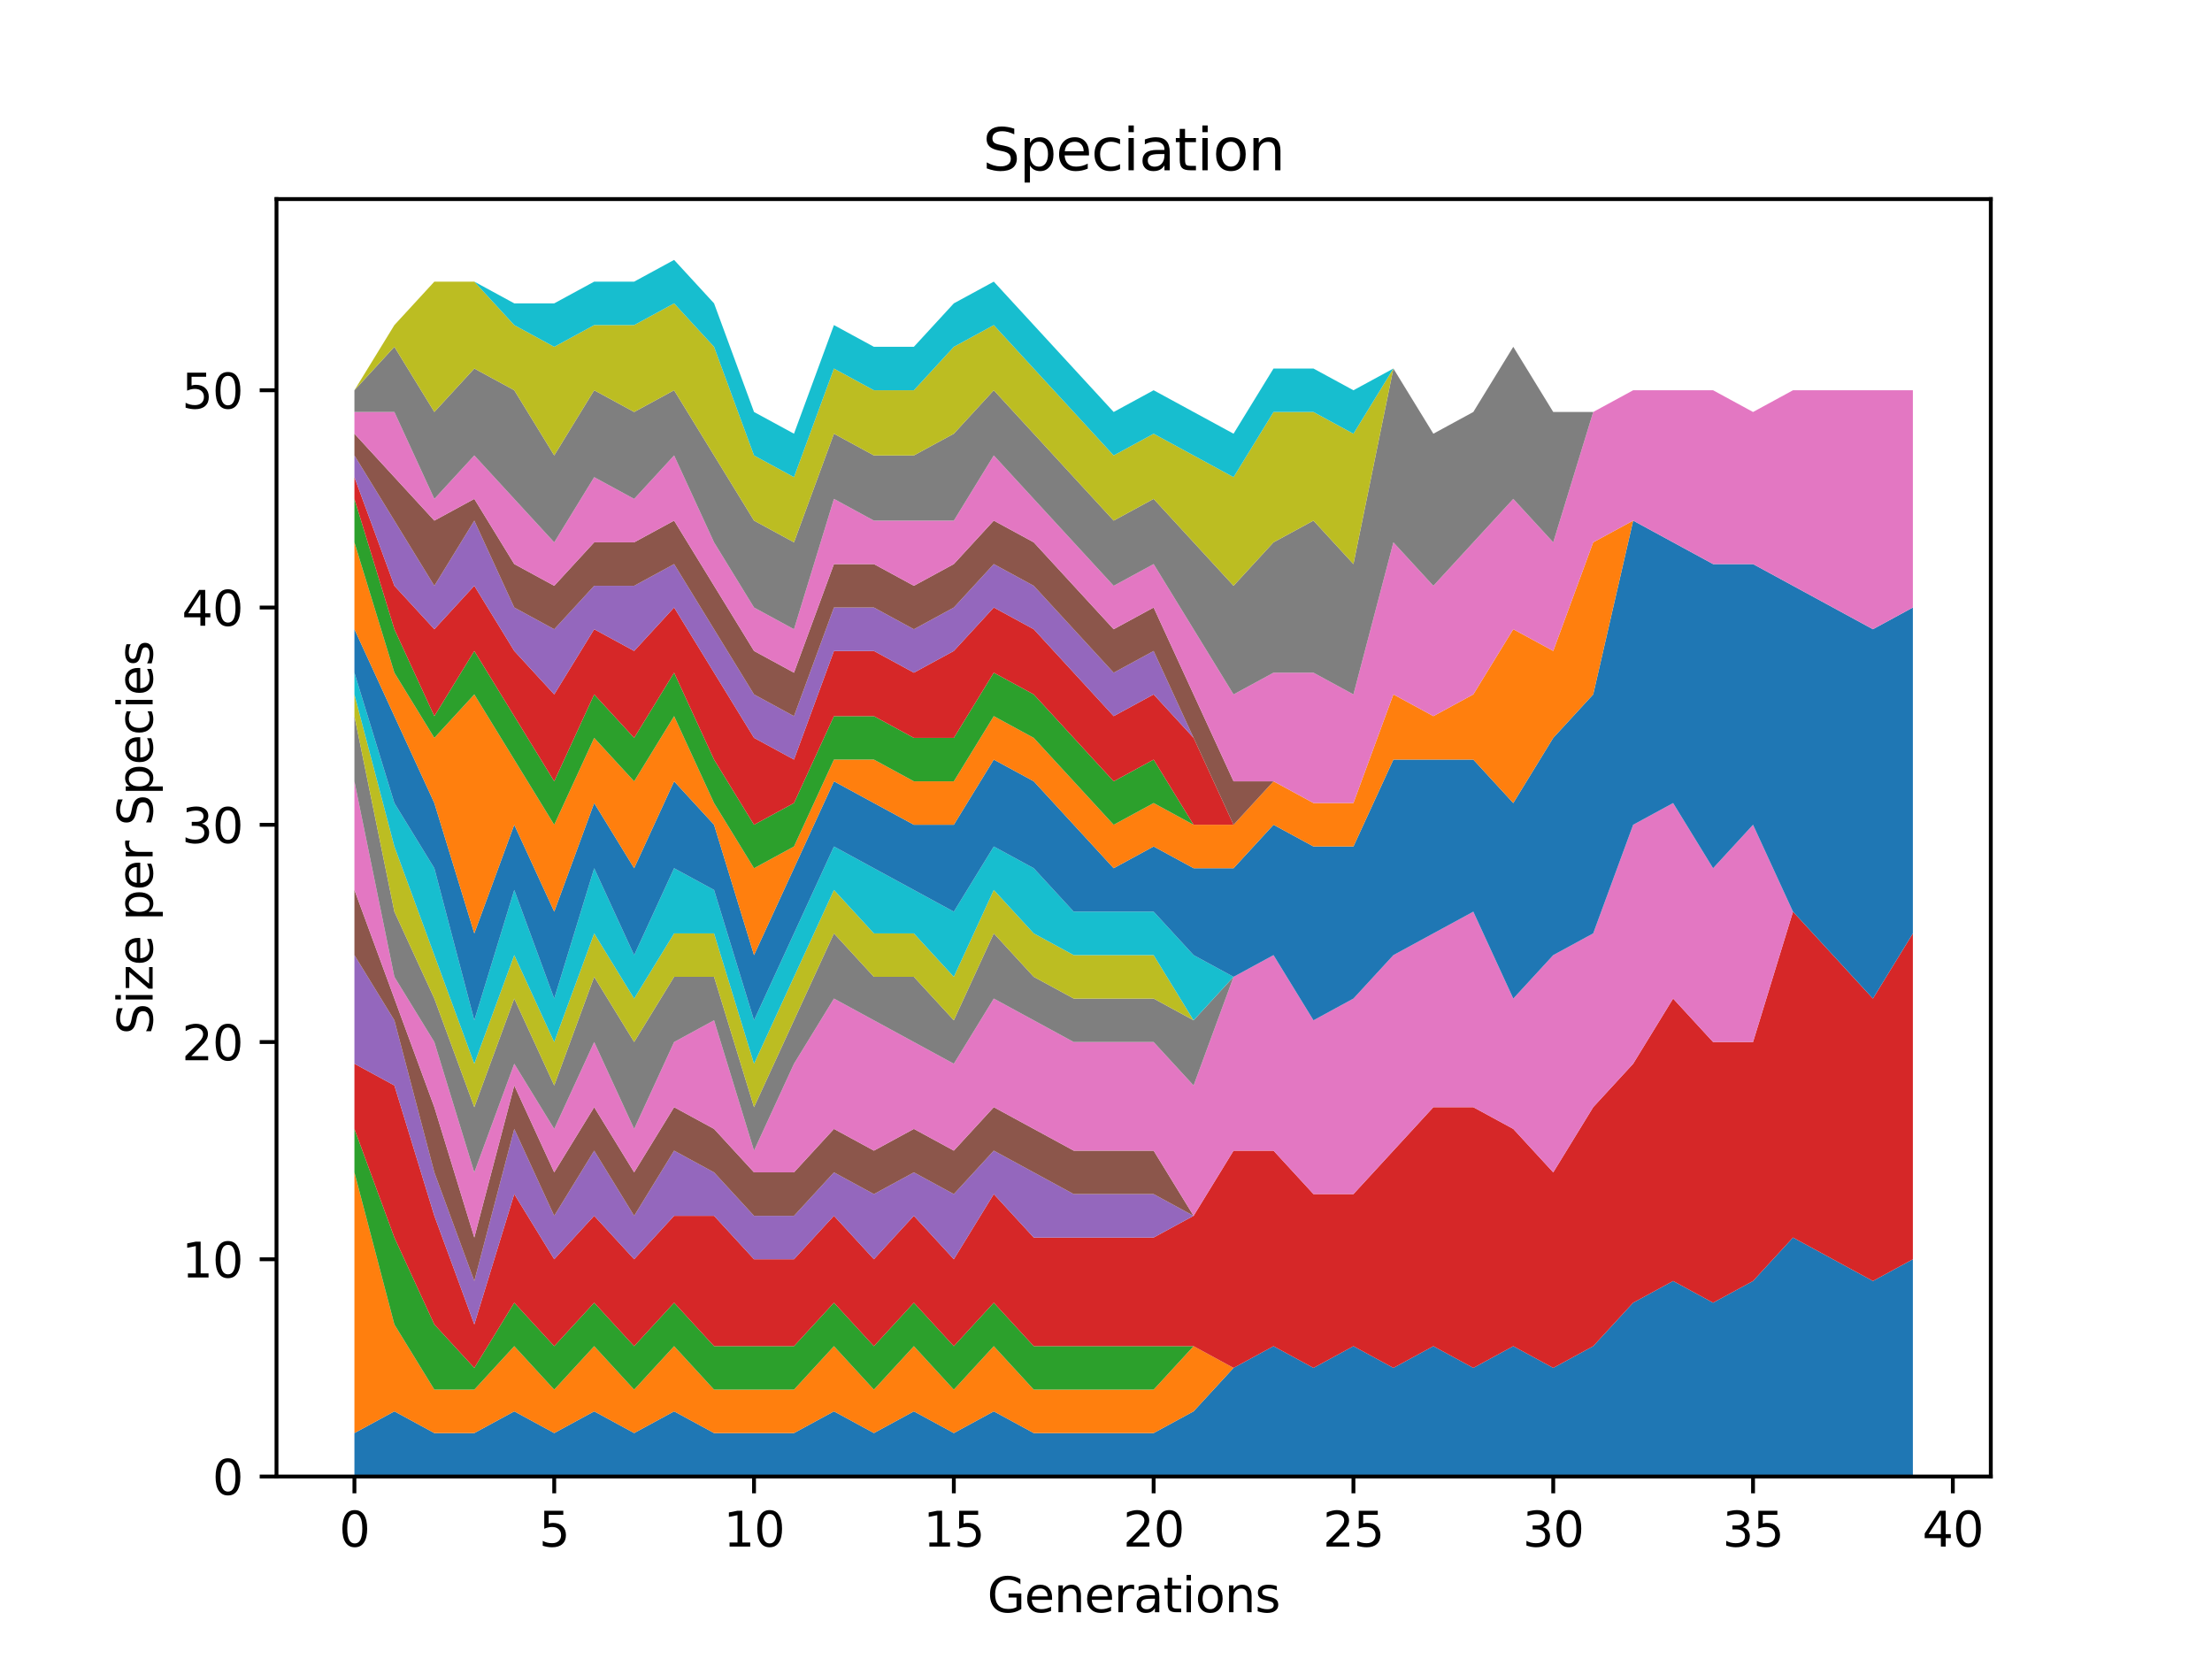 <?xml version="1.0" encoding="utf-8" standalone="no"?>
<!DOCTYPE svg PUBLIC "-//W3C//DTD SVG 1.1//EN"
  "http://www.w3.org/Graphics/SVG/1.1/DTD/svg11.dtd">
<svg xmlns:xlink="http://www.w3.org/1999/xlink" width="460.8pt" height="345.6pt" viewBox="0 0 460.8 345.6" xmlns="http://www.w3.org/2000/svg" version="1.1">
 <defs>
  <style type="text/css">*{stroke-linejoin: round; stroke-linecap: butt}</style>
 </defs>
 <g id="figure_1">
  <g id="patch_1">
   <path d="M 0 345.6 
L 460.8 345.6 
L 460.8 0 
L 0 0 
z
" style="fill: #ffffff"/>
  </g>
  <g id="axes_1">
   <g id="patch_2">
    <path d="M 57.6 307.584 
L 414.72 307.584 
L 414.72 41.472 
L 57.6 41.472 
z
" style="fill: #ffffff"/>
   </g>
   <g id="PolyCollection_1">
    <path d="M 73.833 298.533 
L 73.833 307.584 
L 82.157 307.584 
L 90.482 307.584 
L 98.806 307.584 
L 107.131 307.584 
L 115.455 307.584 
L 123.78 307.584 
L 132.104 307.584 
L 140.429 307.584 
L 148.753 307.584 
L 157.077 307.584 
L 165.402 307.584 
L 173.726 307.584 
L 182.051 307.584 
L 190.375 307.584 
L 198.7 307.584 
L 207.024 307.584 
L 215.349 307.584 
L 223.673 307.584 
L 231.998 307.584 
L 240.322 307.584 
L 248.647 307.584 
L 256.971 307.584 
L 265.296 307.584 
L 273.62 307.584 
L 281.945 307.584 
L 290.269 307.584 
L 298.594 307.584 
L 306.918 307.584 
L 315.243 307.584 
L 323.567 307.584 
L 331.891 307.584 
L 340.216 307.584 
L 348.54 307.584 
L 356.865 307.584 
L 365.189 307.584 
L 373.514 307.584 
L 381.838 307.584 
L 390.163 307.584 
L 398.487 307.584 
L 398.487 262.327 
L 398.487 262.327 
L 390.163 266.853 
L 381.838 262.327 
L 373.514 257.801 
L 365.189 266.853 
L 356.865 271.378 
L 348.54 266.853 
L 340.216 271.378 
L 331.891 280.43 
L 323.567 284.955 
L 315.243 280.43 
L 306.918 284.955 
L 298.594 280.43 
L 290.269 284.955 
L 281.945 280.43 
L 273.62 284.955 
L 265.296 280.43 
L 256.971 284.955 
L 248.647 294.007 
L 240.322 298.533 
L 231.998 298.533 
L 223.673 298.533 
L 215.349 298.533 
L 207.024 294.007 
L 198.7 298.533 
L 190.375 294.007 
L 182.051 298.533 
L 173.726 294.007 
L 165.402 298.533 
L 157.077 298.533 
L 148.753 298.533 
L 140.429 294.007 
L 132.104 298.533 
L 123.78 294.007 
L 115.455 298.533 
L 107.131 294.007 
L 98.806 298.533 
L 90.482 298.533 
L 82.157 294.007 
L 73.833 298.533 
z
" clip-path="url(#pc60fb2a8f0)" style="fill: #1f77b4"/>
   </g>
   <g id="PolyCollection_2">
    <path d="M 73.833 244.224 
L 73.833 298.533 
L 82.157 294.007 
L 90.482 298.533 
L 98.806 298.533 
L 107.131 294.007 
L 115.455 298.533 
L 123.78 294.007 
L 132.104 298.533 
L 140.429 294.007 
L 148.753 298.533 
L 157.077 298.533 
L 165.402 298.533 
L 173.726 294.007 
L 182.051 298.533 
L 190.375 294.007 
L 198.7 298.533 
L 207.024 294.007 
L 215.349 298.533 
L 223.673 298.533 
L 231.998 298.533 
L 240.322 298.533 
L 248.647 294.007 
L 256.971 284.955 
L 265.296 280.43 
L 273.62 284.955 
L 281.945 280.43 
L 290.269 284.955 
L 298.594 280.43 
L 306.918 284.955 
L 315.243 280.43 
L 323.567 284.955 
L 331.891 280.43 
L 340.216 271.378 
L 348.54 266.853 
L 356.865 271.378 
L 365.189 266.853 
L 373.514 257.801 
L 381.838 262.327 
L 390.163 266.853 
L 398.487 262.327 
L 398.487 262.327 
L 398.487 262.327 
L 390.163 266.853 
L 381.838 262.327 
L 373.514 257.801 
L 365.189 266.853 
L 356.865 271.378 
L 348.54 266.853 
L 340.216 271.378 
L 331.891 280.43 
L 323.567 284.955 
L 315.243 280.43 
L 306.918 284.955 
L 298.594 280.43 
L 290.269 284.955 
L 281.945 280.43 
L 273.62 284.955 
L 265.296 280.43 
L 256.971 284.955 
L 248.647 280.43 
L 240.322 289.481 
L 231.998 289.481 
L 223.673 289.481 
L 215.349 289.481 
L 207.024 280.43 
L 198.7 289.481 
L 190.375 280.43 
L 182.051 289.481 
L 173.726 280.43 
L 165.402 289.481 
L 157.077 289.481 
L 148.753 289.481 
L 140.429 280.43 
L 132.104 289.481 
L 123.78 280.43 
L 115.455 289.481 
L 107.131 280.43 
L 98.806 289.481 
L 90.482 289.481 
L 82.157 275.904 
L 73.833 244.224 
z
" clip-path="url(#pc60fb2a8f0)" style="fill: #ff7f0e"/>
   </g>
   <g id="PolyCollection_3">
    <path d="M 73.833 235.173 
L 73.833 244.224 
L 82.157 275.904 
L 90.482 289.481 
L 98.806 289.481 
L 107.131 280.43 
L 115.455 289.481 
L 123.78 280.43 
L 132.104 289.481 
L 140.429 280.43 
L 148.753 289.481 
L 157.077 289.481 
L 165.402 289.481 
L 173.726 280.43 
L 182.051 289.481 
L 190.375 280.43 
L 198.7 289.481 
L 207.024 280.43 
L 215.349 289.481 
L 223.673 289.481 
L 231.998 289.481 
L 240.322 289.481 
L 248.647 280.43 
L 256.971 284.955 
L 265.296 280.43 
L 273.62 284.955 
L 281.945 280.43 
L 290.269 284.955 
L 298.594 280.43 
L 306.918 284.955 
L 315.243 280.43 
L 323.567 284.955 
L 331.891 280.43 
L 340.216 271.378 
L 348.54 266.853 
L 356.865 271.378 
L 365.189 266.853 
L 373.514 257.801 
L 381.838 262.327 
L 390.163 266.853 
L 398.487 262.327 
L 398.487 262.327 
L 398.487 262.327 
L 390.163 266.853 
L 381.838 262.327 
L 373.514 257.801 
L 365.189 266.853 
L 356.865 271.378 
L 348.54 266.853 
L 340.216 271.378 
L 331.891 280.43 
L 323.567 284.955 
L 315.243 280.43 
L 306.918 284.955 
L 298.594 280.43 
L 290.269 284.955 
L 281.945 280.43 
L 273.62 284.955 
L 265.296 280.43 
L 256.971 284.955 
L 248.647 280.43 
L 240.322 280.43 
L 231.998 280.43 
L 223.673 280.43 
L 215.349 280.43 
L 207.024 271.378 
L 198.7 280.43 
L 190.375 271.378 
L 182.051 280.43 
L 173.726 271.378 
L 165.402 280.43 
L 157.077 280.43 
L 148.753 280.43 
L 140.429 271.378 
L 132.104 280.43 
L 123.78 271.378 
L 115.455 280.43 
L 107.131 271.378 
L 98.806 284.955 
L 90.482 275.904 
L 82.157 257.801 
L 73.833 235.173 
z
" clip-path="url(#pc60fb2a8f0)" style="fill: #2ca02c"/>
   </g>
   <g id="PolyCollection_4">
    <path d="M 73.833 221.595 
L 73.833 235.173 
L 82.157 257.801 
L 90.482 275.904 
L 98.806 284.955 
L 107.131 271.378 
L 115.455 280.43 
L 123.78 271.378 
L 132.104 280.43 
L 140.429 271.378 
L 148.753 280.43 
L 157.077 280.43 
L 165.402 280.43 
L 173.726 271.378 
L 182.051 280.43 
L 190.375 271.378 
L 198.7 280.43 
L 207.024 271.378 
L 215.349 280.43 
L 223.673 280.43 
L 231.998 280.43 
L 240.322 280.43 
L 248.647 280.43 
L 256.971 284.955 
L 265.296 280.43 
L 273.62 284.955 
L 281.945 280.43 
L 290.269 284.955 
L 298.594 280.43 
L 306.918 284.955 
L 315.243 280.43 
L 323.567 284.955 
L 331.891 280.43 
L 340.216 271.378 
L 348.54 266.853 
L 356.865 271.378 
L 365.189 266.853 
L 373.514 257.801 
L 381.838 262.327 
L 390.163 266.853 
L 398.487 262.327 
L 398.487 194.441 
L 398.487 194.441 
L 390.163 208.018 
L 381.838 198.967 
L 373.514 189.915 
L 365.189 217.07 
L 356.865 217.07 
L 348.54 208.018 
L 340.216 221.595 
L 331.891 230.647 
L 323.567 244.224 
L 315.243 235.173 
L 306.918 230.647 
L 298.594 230.647 
L 290.269 239.698 
L 281.945 248.75 
L 273.62 248.75 
L 265.296 239.698 
L 256.971 239.698 
L 248.647 253.275 
L 240.322 257.801 
L 231.998 257.801 
L 223.673 257.801 
L 215.349 257.801 
L 207.024 248.75 
L 198.7 262.327 
L 190.375 253.275 
L 182.051 262.327 
L 173.726 253.275 
L 165.402 262.327 
L 157.077 262.327 
L 148.753 253.275 
L 140.429 253.275 
L 132.104 262.327 
L 123.78 253.275 
L 115.455 262.327 
L 107.131 248.75 
L 98.806 275.904 
L 90.482 253.275 
L 82.157 226.121 
L 73.833 221.595 
z
" clip-path="url(#pc60fb2a8f0)" style="fill: #d62728"/>
   </g>
   <g id="PolyCollection_5">
    <path d="M 73.833 198.967 
L 73.833 221.595 
L 82.157 226.121 
L 90.482 253.275 
L 98.806 275.904 
L 107.131 248.75 
L 115.455 262.327 
L 123.78 253.275 
L 132.104 262.327 
L 140.429 253.275 
L 148.753 253.275 
L 157.077 262.327 
L 165.402 262.327 
L 173.726 253.275 
L 182.051 262.327 
L 190.375 253.275 
L 198.7 262.327 
L 207.024 248.75 
L 215.349 257.801 
L 223.673 257.801 
L 231.998 257.801 
L 240.322 257.801 
L 248.647 253.275 
L 256.971 239.698 
L 265.296 239.698 
L 273.62 248.75 
L 281.945 248.75 
L 290.269 239.698 
L 298.594 230.647 
L 306.918 230.647 
L 315.243 235.173 
L 323.567 244.224 
L 331.891 230.647 
L 340.216 221.595 
L 348.54 208.018 
L 356.865 217.07 
L 365.189 217.07 
L 373.514 189.915 
L 381.838 198.967 
L 390.163 208.018 
L 398.487 194.441 
L 398.487 194.441 
L 398.487 194.441 
L 390.163 208.018 
L 381.838 198.967 
L 373.514 189.915 
L 365.189 217.07 
L 356.865 217.07 
L 348.54 208.018 
L 340.216 221.595 
L 331.891 230.647 
L 323.567 244.224 
L 315.243 235.173 
L 306.918 230.647 
L 298.594 230.647 
L 290.269 239.698 
L 281.945 248.75 
L 273.62 248.75 
L 265.296 239.698 
L 256.971 239.698 
L 248.647 253.275 
L 240.322 248.75 
L 231.998 248.75 
L 223.673 248.75 
L 215.349 244.224 
L 207.024 239.698 
L 198.7 248.75 
L 190.375 244.224 
L 182.051 248.75 
L 173.726 244.224 
L 165.402 253.275 
L 157.077 253.275 
L 148.753 244.224 
L 140.429 239.698 
L 132.104 253.275 
L 123.78 239.698 
L 115.455 253.275 
L 107.131 235.173 
L 98.806 266.853 
L 90.482 244.224 
L 82.157 212.544 
L 73.833 198.967 
z
" clip-path="url(#pc60fb2a8f0)" style="fill: #9467bd"/>
   </g>
   <g id="PolyCollection_6">
    <path d="M 73.833 185.39 
L 73.833 198.967 
L 82.157 212.544 
L 90.482 244.224 
L 98.806 266.853 
L 107.131 235.173 
L 115.455 253.275 
L 123.78 239.698 
L 132.104 253.275 
L 140.429 239.698 
L 148.753 244.224 
L 157.077 253.275 
L 165.402 253.275 
L 173.726 244.224 
L 182.051 248.75 
L 190.375 244.224 
L 198.7 248.75 
L 207.024 239.698 
L 215.349 244.224 
L 223.673 248.75 
L 231.998 248.75 
L 240.322 248.75 
L 248.647 253.275 
L 256.971 239.698 
L 265.296 239.698 
L 273.62 248.75 
L 281.945 248.75 
L 290.269 239.698 
L 298.594 230.647 
L 306.918 230.647 
L 315.243 235.173 
L 323.567 244.224 
L 331.891 230.647 
L 340.216 221.595 
L 348.54 208.018 
L 356.865 217.07 
L 365.189 217.07 
L 373.514 189.915 
L 381.838 198.967 
L 390.163 208.018 
L 398.487 194.441 
L 398.487 194.441 
L 398.487 194.441 
L 390.163 208.018 
L 381.838 198.967 
L 373.514 189.915 
L 365.189 217.07 
L 356.865 217.07 
L 348.54 208.018 
L 340.216 221.595 
L 331.891 230.647 
L 323.567 244.224 
L 315.243 235.173 
L 306.918 230.647 
L 298.594 230.647 
L 290.269 239.698 
L 281.945 248.75 
L 273.62 248.75 
L 265.296 239.698 
L 256.971 239.698 
L 248.647 253.275 
L 240.322 239.698 
L 231.998 239.698 
L 223.673 239.698 
L 215.349 235.173 
L 207.024 230.647 
L 198.7 239.698 
L 190.375 235.173 
L 182.051 239.698 
L 173.726 235.173 
L 165.402 244.224 
L 157.077 244.224 
L 148.753 235.173 
L 140.429 230.647 
L 132.104 244.224 
L 123.78 230.647 
L 115.455 244.224 
L 107.131 226.121 
L 98.806 257.801 
L 90.482 230.647 
L 82.157 208.018 
L 73.833 185.39 
z
" clip-path="url(#pc60fb2a8f0)" style="fill: #8c564b"/>
   </g>
   <g id="PolyCollection_7">
    <path d="M 73.833 162.761 
L 73.833 185.39 
L 82.157 208.018 
L 90.482 230.647 
L 98.806 257.801 
L 107.131 226.121 
L 115.455 244.224 
L 123.78 230.647 
L 132.104 244.224 
L 140.429 230.647 
L 148.753 235.173 
L 157.077 244.224 
L 165.402 244.224 
L 173.726 235.173 
L 182.051 239.698 
L 190.375 235.173 
L 198.7 239.698 
L 207.024 230.647 
L 215.349 235.173 
L 223.673 239.698 
L 231.998 239.698 
L 240.322 239.698 
L 248.647 253.275 
L 256.971 239.698 
L 265.296 239.698 
L 273.62 248.75 
L 281.945 248.75 
L 290.269 239.698 
L 298.594 230.647 
L 306.918 230.647 
L 315.243 235.173 
L 323.567 244.224 
L 331.891 230.647 
L 340.216 221.595 
L 348.54 208.018 
L 356.865 217.07 
L 365.189 217.07 
L 373.514 189.915 
L 381.838 198.967 
L 390.163 208.018 
L 398.487 194.441 
L 398.487 194.441 
L 398.487 194.441 
L 390.163 208.018 
L 381.838 198.967 
L 373.514 189.915 
L 365.189 171.813 
L 356.865 180.864 
L 348.54 167.287 
L 340.216 171.813 
L 331.891 194.441 
L 323.567 198.967 
L 315.243 208.018 
L 306.918 189.915 
L 298.594 194.441 
L 290.269 198.967 
L 281.945 208.018 
L 273.62 212.544 
L 265.296 198.967 
L 256.971 203.493 
L 248.647 226.121 
L 240.322 217.07 
L 231.998 217.07 
L 223.673 217.07 
L 215.349 212.544 
L 207.024 208.018 
L 198.7 221.595 
L 190.375 217.07 
L 182.051 212.544 
L 173.726 208.018 
L 165.402 221.595 
L 157.077 239.698 
L 148.753 212.544 
L 140.429 217.07 
L 132.104 235.173 
L 123.78 217.07 
L 115.455 235.173 
L 107.131 221.595 
L 98.806 244.224 
L 90.482 217.07 
L 82.157 203.493 
L 73.833 162.761 
z
" clip-path="url(#pc60fb2a8f0)" style="fill: #e377c2"/>
   </g>
   <g id="PolyCollection_8">
    <path d="M 73.833 149.184 
L 73.833 162.761 
L 82.157 203.493 
L 90.482 217.07 
L 98.806 244.224 
L 107.131 221.595 
L 115.455 235.173 
L 123.78 217.07 
L 132.104 235.173 
L 140.429 217.07 
L 148.753 212.544 
L 157.077 239.698 
L 165.402 221.595 
L 173.726 208.018 
L 182.051 212.544 
L 190.375 217.07 
L 198.7 221.595 
L 207.024 208.018 
L 215.349 212.544 
L 223.673 217.07 
L 231.998 217.07 
L 240.322 217.07 
L 248.647 226.121 
L 256.971 203.493 
L 265.296 198.967 
L 273.62 212.544 
L 281.945 208.018 
L 290.269 198.967 
L 298.594 194.441 
L 306.918 189.915 
L 315.243 208.018 
L 323.567 198.967 
L 331.891 194.441 
L 340.216 171.813 
L 348.54 167.287 
L 356.865 180.864 
L 365.189 171.813 
L 373.514 189.915 
L 381.838 198.967 
L 390.163 208.018 
L 398.487 194.441 
L 398.487 194.441 
L 398.487 194.441 
L 390.163 208.018 
L 381.838 198.967 
L 373.514 189.915 
L 365.189 171.813 
L 356.865 180.864 
L 348.54 167.287 
L 340.216 171.813 
L 331.891 194.441 
L 323.567 198.967 
L 315.243 208.018 
L 306.918 189.915 
L 298.594 194.441 
L 290.269 198.967 
L 281.945 208.018 
L 273.62 212.544 
L 265.296 198.967 
L 256.971 203.493 
L 248.647 212.544 
L 240.322 208.018 
L 231.998 208.018 
L 223.673 208.018 
L 215.349 203.493 
L 207.024 194.441 
L 198.7 212.544 
L 190.375 203.493 
L 182.051 203.493 
L 173.726 194.441 
L 165.402 212.544 
L 157.077 230.647 
L 148.753 203.493 
L 140.429 203.493 
L 132.104 217.07 
L 123.78 203.493 
L 115.455 226.121 
L 107.131 208.018 
L 98.806 230.647 
L 90.482 208.018 
L 82.157 189.915 
L 73.833 149.184 
z
" clip-path="url(#pc60fb2a8f0)" style="fill: #7f7f7f"/>
   </g>
   <g id="PolyCollection_9">
    <path d="M 73.833 144.658 
L 73.833 149.184 
L 82.157 189.915 
L 90.482 208.018 
L 98.806 230.647 
L 107.131 208.018 
L 115.455 226.121 
L 123.78 203.493 
L 132.104 217.07 
L 140.429 203.493 
L 148.753 203.493 
L 157.077 230.647 
L 165.402 212.544 
L 173.726 194.441 
L 182.051 203.493 
L 190.375 203.493 
L 198.7 212.544 
L 207.024 194.441 
L 215.349 203.493 
L 223.673 208.018 
L 231.998 208.018 
L 240.322 208.018 
L 248.647 212.544 
L 256.971 203.493 
L 265.296 198.967 
L 273.62 212.544 
L 281.945 208.018 
L 290.269 198.967 
L 298.594 194.441 
L 306.918 189.915 
L 315.243 208.018 
L 323.567 198.967 
L 331.891 194.441 
L 340.216 171.813 
L 348.54 167.287 
L 356.865 180.864 
L 365.189 171.813 
L 373.514 189.915 
L 381.838 198.967 
L 390.163 208.018 
L 398.487 194.441 
L 398.487 194.441 
L 398.487 194.441 
L 390.163 208.018 
L 381.838 198.967 
L 373.514 189.915 
L 365.189 171.813 
L 356.865 180.864 
L 348.54 167.287 
L 340.216 171.813 
L 331.891 194.441 
L 323.567 198.967 
L 315.243 208.018 
L 306.918 189.915 
L 298.594 194.441 
L 290.269 198.967 
L 281.945 208.018 
L 273.62 212.544 
L 265.296 198.967 
L 256.971 203.493 
L 248.647 212.544 
L 240.322 198.967 
L 231.998 198.967 
L 223.673 198.967 
L 215.349 194.441 
L 207.024 185.39 
L 198.7 203.493 
L 190.375 194.441 
L 182.051 194.441 
L 173.726 185.39 
L 165.402 203.493 
L 157.077 221.595 
L 148.753 194.441 
L 140.429 194.441 
L 132.104 208.018 
L 123.78 194.441 
L 115.455 217.07 
L 107.131 198.967 
L 98.806 221.595 
L 90.482 198.967 
L 82.157 176.338 
L 73.833 144.658 
z
" clip-path="url(#pc60fb2a8f0)" style="fill: #bcbd22"/>
   </g>
   <g id="PolyCollection_10">
    <path d="M 73.833 140.133 
L 73.833 144.658 
L 82.157 176.338 
L 90.482 198.967 
L 98.806 221.595 
L 107.131 198.967 
L 115.455 217.07 
L 123.78 194.441 
L 132.104 208.018 
L 140.429 194.441 
L 148.753 194.441 
L 157.077 221.595 
L 165.402 203.493 
L 173.726 185.39 
L 182.051 194.441 
L 190.375 194.441 
L 198.7 203.493 
L 207.024 185.39 
L 215.349 194.441 
L 223.673 198.967 
L 231.998 198.967 
L 240.322 198.967 
L 248.647 212.544 
L 256.971 203.493 
L 265.296 198.967 
L 273.62 212.544 
L 281.945 208.018 
L 290.269 198.967 
L 298.594 194.441 
L 306.918 189.915 
L 315.243 208.018 
L 323.567 198.967 
L 331.891 194.441 
L 340.216 171.813 
L 348.54 167.287 
L 356.865 180.864 
L 365.189 171.813 
L 373.514 189.915 
L 381.838 198.967 
L 390.163 208.018 
L 398.487 194.441 
L 398.487 194.441 
L 398.487 194.441 
L 390.163 208.018 
L 381.838 198.967 
L 373.514 189.915 
L 365.189 171.813 
L 356.865 180.864 
L 348.54 167.287 
L 340.216 171.813 
L 331.891 194.441 
L 323.567 198.967 
L 315.243 208.018 
L 306.918 189.915 
L 298.594 194.441 
L 290.269 198.967 
L 281.945 208.018 
L 273.62 212.544 
L 265.296 198.967 
L 256.971 203.493 
L 248.647 198.967 
L 240.322 189.915 
L 231.998 189.915 
L 223.673 189.915 
L 215.349 180.864 
L 207.024 176.338 
L 198.7 189.915 
L 190.375 185.39 
L 182.051 180.864 
L 173.726 176.338 
L 165.402 194.441 
L 157.077 212.544 
L 148.753 185.39 
L 140.429 180.864 
L 132.104 198.967 
L 123.78 180.864 
L 115.455 208.018 
L 107.131 185.39 
L 98.806 212.544 
L 90.482 180.864 
L 82.157 167.287 
L 73.833 140.133 
z
" clip-path="url(#pc60fb2a8f0)" style="fill: #17becf"/>
   </g>
   <g id="PolyCollection_11">
    <path d="M 73.833 131.081 
L 73.833 140.133 
L 82.157 167.287 
L 90.482 180.864 
L 98.806 212.544 
L 107.131 185.39 
L 115.455 208.018 
L 123.78 180.864 
L 132.104 198.967 
L 140.429 180.864 
L 148.753 185.39 
L 157.077 212.544 
L 165.402 194.441 
L 173.726 176.338 
L 182.051 180.864 
L 190.375 185.39 
L 198.7 189.915 
L 207.024 176.338 
L 215.349 180.864 
L 223.673 189.915 
L 231.998 189.915 
L 240.322 189.915 
L 248.647 198.967 
L 256.971 203.493 
L 265.296 198.967 
L 273.62 212.544 
L 281.945 208.018 
L 290.269 198.967 
L 298.594 194.441 
L 306.918 189.915 
L 315.243 208.018 
L 323.567 198.967 
L 331.891 194.441 
L 340.216 171.813 
L 348.54 167.287 
L 356.865 180.864 
L 365.189 171.813 
L 373.514 189.915 
L 381.838 198.967 
L 390.163 208.018 
L 398.487 194.441 
L 398.487 126.555 
L 398.487 126.555 
L 390.163 131.081 
L 381.838 126.555 
L 373.514 122.03 
L 365.189 117.504 
L 356.865 117.504 
L 348.54 112.978 
L 340.216 108.453 
L 331.891 144.658 
L 323.567 153.71 
L 315.243 167.287 
L 306.918 158.235 
L 298.594 158.235 
L 290.269 158.235 
L 281.945 176.338 
L 273.62 176.338 
L 265.296 171.813 
L 256.971 180.864 
L 248.647 180.864 
L 240.322 176.338 
L 231.998 180.864 
L 223.673 171.813 
L 215.349 162.761 
L 207.024 158.235 
L 198.7 171.813 
L 190.375 171.813 
L 182.051 167.287 
L 173.726 162.761 
L 165.402 180.864 
L 157.077 198.967 
L 148.753 171.813 
L 140.429 162.761 
L 132.104 180.864 
L 123.78 167.287 
L 115.455 189.915 
L 107.131 171.813 
L 98.806 194.441 
L 90.482 167.287 
L 82.157 149.184 
L 73.833 131.081 
z
" clip-path="url(#pc60fb2a8f0)" style="fill: #1f77b4"/>
   </g>
   <g id="PolyCollection_12">
    <path d="M 73.833 112.978 
L 73.833 131.081 
L 82.157 149.184 
L 90.482 167.287 
L 98.806 194.441 
L 107.131 171.813 
L 115.455 189.915 
L 123.78 167.287 
L 132.104 180.864 
L 140.429 162.761 
L 148.753 171.813 
L 157.077 198.967 
L 165.402 180.864 
L 173.726 162.761 
L 182.051 167.287 
L 190.375 171.813 
L 198.7 171.813 
L 207.024 158.235 
L 215.349 162.761 
L 223.673 171.813 
L 231.998 180.864 
L 240.322 176.338 
L 248.647 180.864 
L 256.971 180.864 
L 265.296 171.813 
L 273.62 176.338 
L 281.945 176.338 
L 290.269 158.235 
L 298.594 158.235 
L 306.918 158.235 
L 315.243 167.287 
L 323.567 153.71 
L 331.891 144.658 
L 340.216 108.453 
L 348.54 112.978 
L 356.865 117.504 
L 365.189 117.504 
L 373.514 122.03 
L 381.838 126.555 
L 390.163 131.081 
L 398.487 126.555 
L 398.487 126.555 
L 398.487 126.555 
L 390.163 131.081 
L 381.838 126.555 
L 373.514 122.03 
L 365.189 117.504 
L 356.865 117.504 
L 348.54 112.978 
L 340.216 108.453 
L 331.891 112.978 
L 323.567 135.607 
L 315.243 131.081 
L 306.918 144.658 
L 298.594 149.184 
L 290.269 144.658 
L 281.945 167.287 
L 273.62 167.287 
L 265.296 162.761 
L 256.971 171.813 
L 248.647 171.813 
L 240.322 167.287 
L 231.998 171.813 
L 223.673 162.761 
L 215.349 153.71 
L 207.024 149.184 
L 198.7 162.761 
L 190.375 162.761 
L 182.051 158.235 
L 173.726 158.235 
L 165.402 176.338 
L 157.077 180.864 
L 148.753 167.287 
L 140.429 149.184 
L 132.104 162.761 
L 123.78 153.71 
L 115.455 171.813 
L 107.131 158.235 
L 98.806 144.658 
L 90.482 153.71 
L 82.157 140.133 
L 73.833 112.978 
z
" clip-path="url(#pc60fb2a8f0)" style="fill: #ff7f0e"/>
   </g>
   <g id="PolyCollection_13">
    <path d="M 73.833 103.927 
L 73.833 112.978 
L 82.157 140.133 
L 90.482 153.71 
L 98.806 144.658 
L 107.131 158.235 
L 115.455 171.813 
L 123.78 153.71 
L 132.104 162.761 
L 140.429 149.184 
L 148.753 167.287 
L 157.077 180.864 
L 165.402 176.338 
L 173.726 158.235 
L 182.051 158.235 
L 190.375 162.761 
L 198.7 162.761 
L 207.024 149.184 
L 215.349 153.71 
L 223.673 162.761 
L 231.998 171.813 
L 240.322 167.287 
L 248.647 171.813 
L 256.971 171.813 
L 265.296 162.761 
L 273.62 167.287 
L 281.945 167.287 
L 290.269 144.658 
L 298.594 149.184 
L 306.918 144.658 
L 315.243 131.081 
L 323.567 135.607 
L 331.891 112.978 
L 340.216 108.453 
L 348.54 112.978 
L 356.865 117.504 
L 365.189 117.504 
L 373.514 122.03 
L 381.838 126.555 
L 390.163 131.081 
L 398.487 126.555 
L 398.487 126.555 
L 398.487 126.555 
L 390.163 131.081 
L 381.838 126.555 
L 373.514 122.03 
L 365.189 117.504 
L 356.865 117.504 
L 348.54 112.978 
L 340.216 108.453 
L 331.891 112.978 
L 323.567 135.607 
L 315.243 131.081 
L 306.918 144.658 
L 298.594 149.184 
L 290.269 144.658 
L 281.945 167.287 
L 273.62 167.287 
L 265.296 162.761 
L 256.971 171.813 
L 248.647 171.813 
L 240.322 158.235 
L 231.998 162.761 
L 223.673 153.71 
L 215.349 144.658 
L 207.024 140.133 
L 198.7 153.71 
L 190.375 153.71 
L 182.051 149.184 
L 173.726 149.184 
L 165.402 167.287 
L 157.077 171.813 
L 148.753 158.235 
L 140.429 140.133 
L 132.104 153.71 
L 123.78 144.658 
L 115.455 162.761 
L 107.131 149.184 
L 98.806 135.607 
L 90.482 149.184 
L 82.157 131.081 
L 73.833 103.927 
z
" clip-path="url(#pc60fb2a8f0)" style="fill: #2ca02c"/>
   </g>
   <g id="PolyCollection_14">
    <path d="M 73.833 99.401 
L 73.833 103.927 
L 82.157 131.081 
L 90.482 149.184 
L 98.806 135.607 
L 107.131 149.184 
L 115.455 162.761 
L 123.78 144.658 
L 132.104 153.71 
L 140.429 140.133 
L 148.753 158.235 
L 157.077 171.813 
L 165.402 167.287 
L 173.726 149.184 
L 182.051 149.184 
L 190.375 153.71 
L 198.7 153.71 
L 207.024 140.133 
L 215.349 144.658 
L 223.673 153.71 
L 231.998 162.761 
L 240.322 158.235 
L 248.647 171.813 
L 256.971 171.813 
L 265.296 162.761 
L 273.62 167.287 
L 281.945 167.287 
L 290.269 144.658 
L 298.594 149.184 
L 306.918 144.658 
L 315.243 131.081 
L 323.567 135.607 
L 331.891 112.978 
L 340.216 108.453 
L 348.54 112.978 
L 356.865 117.504 
L 365.189 117.504 
L 373.514 122.03 
L 381.838 126.555 
L 390.163 131.081 
L 398.487 126.555 
L 398.487 126.555 
L 398.487 126.555 
L 390.163 131.081 
L 381.838 126.555 
L 373.514 122.03 
L 365.189 117.504 
L 356.865 117.504 
L 348.54 112.978 
L 340.216 108.453 
L 331.891 112.978 
L 323.567 135.607 
L 315.243 131.081 
L 306.918 144.658 
L 298.594 149.184 
L 290.269 144.658 
L 281.945 167.287 
L 273.62 167.287 
L 265.296 162.761 
L 256.971 171.813 
L 248.647 153.71 
L 240.322 144.658 
L 231.998 149.184 
L 223.673 140.133 
L 215.349 131.081 
L 207.024 126.555 
L 198.7 135.607 
L 190.375 140.133 
L 182.051 135.607 
L 173.726 135.607 
L 165.402 158.235 
L 157.077 153.71 
L 148.753 140.133 
L 140.429 126.555 
L 132.104 135.607 
L 123.78 131.081 
L 115.455 144.658 
L 107.131 135.607 
L 98.806 122.03 
L 90.482 131.081 
L 82.157 122.03 
L 73.833 99.401 
z
" clip-path="url(#pc60fb2a8f0)" style="fill: #d62728"/>
   </g>
   <g id="PolyCollection_15">
    <path d="M 73.833 94.875 
L 73.833 99.401 
L 82.157 122.03 
L 90.482 131.081 
L 98.806 122.03 
L 107.131 135.607 
L 115.455 144.658 
L 123.78 131.081 
L 132.104 135.607 
L 140.429 126.555 
L 148.753 140.133 
L 157.077 153.71 
L 165.402 158.235 
L 173.726 135.607 
L 182.051 135.607 
L 190.375 140.133 
L 198.7 135.607 
L 207.024 126.555 
L 215.349 131.081 
L 223.673 140.133 
L 231.998 149.184 
L 240.322 144.658 
L 248.647 153.71 
L 256.971 171.813 
L 265.296 162.761 
L 273.62 167.287 
L 281.945 167.287 
L 290.269 144.658 
L 298.594 149.184 
L 306.918 144.658 
L 315.243 131.081 
L 323.567 135.607 
L 331.891 112.978 
L 340.216 108.453 
L 348.54 112.978 
L 356.865 117.504 
L 365.189 117.504 
L 373.514 122.03 
L 381.838 126.555 
L 390.163 131.081 
L 398.487 126.555 
L 398.487 126.555 
L 398.487 126.555 
L 390.163 131.081 
L 381.838 126.555 
L 373.514 122.03 
L 365.189 117.504 
L 356.865 117.504 
L 348.54 112.978 
L 340.216 108.453 
L 331.891 112.978 
L 323.567 135.607 
L 315.243 131.081 
L 306.918 144.658 
L 298.594 149.184 
L 290.269 144.658 
L 281.945 167.287 
L 273.62 167.287 
L 265.296 162.761 
L 256.971 171.813 
L 248.647 153.71 
L 240.322 135.607 
L 231.998 140.133 
L 223.673 131.081 
L 215.349 122.03 
L 207.024 117.504 
L 198.7 126.555 
L 190.375 131.081 
L 182.051 126.555 
L 173.726 126.555 
L 165.402 149.184 
L 157.077 144.658 
L 148.753 131.081 
L 140.429 117.504 
L 132.104 122.03 
L 123.78 122.03 
L 115.455 131.081 
L 107.131 126.555 
L 98.806 108.453 
L 90.482 122.03 
L 82.157 108.453 
L 73.833 94.875 
z
" clip-path="url(#pc60fb2a8f0)" style="fill: #9467bd"/>
   </g>
   <g id="PolyCollection_16">
    <path d="M 73.833 90.35 
L 73.833 94.875 
L 82.157 108.453 
L 90.482 122.03 
L 98.806 108.453 
L 107.131 126.555 
L 115.455 131.081 
L 123.78 122.03 
L 132.104 122.03 
L 140.429 117.504 
L 148.753 131.081 
L 157.077 144.658 
L 165.402 149.184 
L 173.726 126.555 
L 182.051 126.555 
L 190.375 131.081 
L 198.7 126.555 
L 207.024 117.504 
L 215.349 122.03 
L 223.673 131.081 
L 231.998 140.133 
L 240.322 135.607 
L 248.647 153.71 
L 256.971 171.813 
L 265.296 162.761 
L 273.62 167.287 
L 281.945 167.287 
L 290.269 144.658 
L 298.594 149.184 
L 306.918 144.658 
L 315.243 131.081 
L 323.567 135.607 
L 331.891 112.978 
L 340.216 108.453 
L 348.54 112.978 
L 356.865 117.504 
L 365.189 117.504 
L 373.514 122.03 
L 381.838 126.555 
L 390.163 131.081 
L 398.487 126.555 
L 398.487 126.555 
L 398.487 126.555 
L 390.163 131.081 
L 381.838 126.555 
L 373.514 122.03 
L 365.189 117.504 
L 356.865 117.504 
L 348.54 112.978 
L 340.216 108.453 
L 331.891 112.978 
L 323.567 135.607 
L 315.243 131.081 
L 306.918 144.658 
L 298.594 149.184 
L 290.269 144.658 
L 281.945 167.287 
L 273.62 167.287 
L 265.296 162.761 
L 256.971 162.761 
L 248.647 144.658 
L 240.322 126.555 
L 231.998 131.081 
L 223.673 122.03 
L 215.349 112.978 
L 207.024 108.453 
L 198.7 117.504 
L 190.375 122.03 
L 182.051 117.504 
L 173.726 117.504 
L 165.402 140.133 
L 157.077 135.607 
L 148.753 122.03 
L 140.429 108.453 
L 132.104 112.978 
L 123.78 112.978 
L 115.455 122.03 
L 107.131 117.504 
L 98.806 103.927 
L 90.482 108.453 
L 82.157 99.401 
L 73.833 90.35 
z
" clip-path="url(#pc60fb2a8f0)" style="fill: #8c564b"/>
   </g>
   <g id="PolyCollection_17">
    <path d="M 73.833 85.824 
L 73.833 90.35 
L 82.157 99.401 
L 90.482 108.453 
L 98.806 103.927 
L 107.131 117.504 
L 115.455 122.03 
L 123.78 112.978 
L 132.104 112.978 
L 140.429 108.453 
L 148.753 122.03 
L 157.077 135.607 
L 165.402 140.133 
L 173.726 117.504 
L 182.051 117.504 
L 190.375 122.03 
L 198.7 117.504 
L 207.024 108.453 
L 215.349 112.978 
L 223.673 122.03 
L 231.998 131.081 
L 240.322 126.555 
L 248.647 144.658 
L 256.971 162.761 
L 265.296 162.761 
L 273.62 167.287 
L 281.945 167.287 
L 290.269 144.658 
L 298.594 149.184 
L 306.918 144.658 
L 315.243 131.081 
L 323.567 135.607 
L 331.891 112.978 
L 340.216 108.453 
L 348.54 112.978 
L 356.865 117.504 
L 365.189 117.504 
L 373.514 122.03 
L 381.838 126.555 
L 390.163 131.081 
L 398.487 126.555 
L 398.487 81.298 
L 398.487 81.298 
L 390.163 81.298 
L 381.838 81.298 
L 373.514 81.298 
L 365.189 85.824 
L 356.865 81.298 
L 348.54 81.298 
L 340.216 81.298 
L 331.891 85.824 
L 323.567 112.978 
L 315.243 103.927 
L 306.918 112.978 
L 298.594 122.03 
L 290.269 112.978 
L 281.945 144.658 
L 273.62 140.133 
L 265.296 140.133 
L 256.971 144.658 
L 248.647 131.081 
L 240.322 117.504 
L 231.998 122.03 
L 223.673 112.978 
L 215.349 103.927 
L 207.024 94.875 
L 198.7 108.453 
L 190.375 108.453 
L 182.051 108.453 
L 173.726 103.927 
L 165.402 131.081 
L 157.077 126.555 
L 148.753 112.978 
L 140.429 94.875 
L 132.104 103.927 
L 123.78 99.401 
L 115.455 112.978 
L 107.131 103.927 
L 98.806 94.875 
L 90.482 103.927 
L 82.157 85.824 
L 73.833 85.824 
z
" clip-path="url(#pc60fb2a8f0)" style="fill: #e377c2"/>
   </g>
   <g id="PolyCollection_18">
    <path d="M 73.833 81.298 
L 73.833 85.824 
L 82.157 85.824 
L 90.482 103.927 
L 98.806 94.875 
L 107.131 103.927 
L 115.455 112.978 
L 123.78 99.401 
L 132.104 103.927 
L 140.429 94.875 
L 148.753 112.978 
L 157.077 126.555 
L 165.402 131.081 
L 173.726 103.927 
L 182.051 108.453 
L 190.375 108.453 
L 198.7 108.453 
L 207.024 94.875 
L 215.349 103.927 
L 223.673 112.978 
L 231.998 122.03 
L 240.322 117.504 
L 248.647 131.081 
L 256.971 144.658 
L 265.296 140.133 
L 273.62 140.133 
L 281.945 144.658 
L 290.269 112.978 
L 298.594 122.03 
L 306.918 112.978 
L 315.243 103.927 
L 323.567 112.978 
L 331.891 85.824 
L 340.216 81.298 
L 348.54 81.298 
L 356.865 81.298 
L 365.189 85.824 
L 373.514 81.298 
L 381.838 81.298 
L 390.163 81.298 
L 398.487 81.298 
L 398.487 81.298 
L 398.487 81.298 
L 390.163 81.298 
L 381.838 81.298 
L 373.514 81.298 
L 365.189 85.824 
L 356.865 81.298 
L 348.54 81.298 
L 340.216 81.298 
L 331.891 85.824 
L 323.567 85.824 
L 315.243 72.247 
L 306.918 85.824 
L 298.594 90.35 
L 290.269 76.773 
L 281.945 117.504 
L 273.62 108.453 
L 265.296 112.978 
L 256.971 122.03 
L 248.647 112.978 
L 240.322 103.927 
L 231.998 108.453 
L 223.673 99.401 
L 215.349 90.35 
L 207.024 81.298 
L 198.7 90.35 
L 190.375 94.875 
L 182.051 94.875 
L 173.726 90.35 
L 165.402 112.978 
L 157.077 108.453 
L 148.753 94.875 
L 140.429 81.298 
L 132.104 85.824 
L 123.78 81.298 
L 115.455 94.875 
L 107.131 81.298 
L 98.806 76.773 
L 90.482 85.824 
L 82.157 72.247 
L 73.833 81.298 
z
" clip-path="url(#pc60fb2a8f0)" style="fill: #7f7f7f"/>
   </g>
   <g id="PolyCollection_19">
    <path d="M 73.833 81.298 
L 73.833 81.298 
L 82.157 72.247 
L 90.482 85.824 
L 98.806 76.773 
L 107.131 81.298 
L 115.455 94.875 
L 123.78 81.298 
L 132.104 85.824 
L 140.429 81.298 
L 148.753 94.875 
L 157.077 108.453 
L 165.402 112.978 
L 173.726 90.35 
L 182.051 94.875 
L 190.375 94.875 
L 198.7 90.35 
L 207.024 81.298 
L 215.349 90.35 
L 223.673 99.401 
L 231.998 108.453 
L 240.322 103.927 
L 248.647 112.978 
L 256.971 122.03 
L 265.296 112.978 
L 273.62 108.453 
L 281.945 117.504 
L 290.269 76.773 
L 298.594 90.35 
L 306.918 85.824 
L 315.243 72.247 
L 323.567 85.824 
L 331.891 85.824 
L 340.216 81.298 
L 348.54 81.298 
L 356.865 81.298 
L 365.189 85.824 
L 373.514 81.298 
L 381.838 81.298 
L 390.163 81.298 
L 398.487 81.298 
L 398.487 81.298 
L 398.487 81.298 
L 390.163 81.298 
L 381.838 81.298 
L 373.514 81.298 
L 365.189 85.824 
L 356.865 81.298 
L 348.54 81.298 
L 340.216 81.298 
L 331.891 85.824 
L 323.567 85.824 
L 315.243 72.247 
L 306.918 85.824 
L 298.594 90.35 
L 290.269 76.773 
L 281.945 90.35 
L 273.62 85.824 
L 265.296 85.824 
L 256.971 99.401 
L 248.647 94.875 
L 240.322 90.35 
L 231.998 94.875 
L 223.673 85.824 
L 215.349 76.773 
L 207.024 67.721 
L 198.7 72.247 
L 190.375 81.298 
L 182.051 81.298 
L 173.726 76.773 
L 165.402 99.401 
L 157.077 94.875 
L 148.753 72.247 
L 140.429 63.195 
L 132.104 67.721 
L 123.78 67.721 
L 115.455 72.247 
L 107.131 67.721 
L 98.806 58.67 
L 90.482 58.67 
L 82.157 67.721 
L 73.833 81.298 
z
" clip-path="url(#pc60fb2a8f0)" style="fill: #bcbd22"/>
   </g>
   <g id="PolyCollection_20">
    <path d="M 73.833 81.298 
L 73.833 81.298 
L 82.157 67.721 
L 90.482 58.67 
L 98.806 58.67 
L 107.131 67.721 
L 115.455 72.247 
L 123.78 67.721 
L 132.104 67.721 
L 140.429 63.195 
L 148.753 72.247 
L 157.077 94.875 
L 165.402 99.401 
L 173.726 76.773 
L 182.051 81.298 
L 190.375 81.298 
L 198.7 72.247 
L 207.024 67.721 
L 215.349 76.773 
L 223.673 85.824 
L 231.998 94.875 
L 240.322 90.35 
L 248.647 94.875 
L 256.971 99.401 
L 265.296 85.824 
L 273.62 85.824 
L 281.945 90.35 
L 290.269 76.773 
L 298.594 90.35 
L 306.918 85.824 
L 315.243 72.247 
L 323.567 85.824 
L 331.891 85.824 
L 340.216 81.298 
L 348.54 81.298 
L 356.865 81.298 
L 365.189 85.824 
L 373.514 81.298 
L 381.838 81.298 
L 390.163 81.298 
L 398.487 81.298 
L 398.487 81.298 
L 398.487 81.298 
L 390.163 81.298 
L 381.838 81.298 
L 373.514 81.298 
L 365.189 85.824 
L 356.865 81.298 
L 348.54 81.298 
L 340.216 81.298 
L 331.891 85.824 
L 323.567 85.824 
L 315.243 72.247 
L 306.918 85.824 
L 298.594 90.35 
L 290.269 76.773 
L 281.945 81.298 
L 273.62 76.773 
L 265.296 76.773 
L 256.971 90.35 
L 248.647 85.824 
L 240.322 81.298 
L 231.998 85.824 
L 223.673 76.773 
L 215.349 67.721 
L 207.024 58.67 
L 198.7 63.195 
L 190.375 72.247 
L 182.051 72.247 
L 173.726 67.721 
L 165.402 90.35 
L 157.077 85.824 
L 148.753 63.195 
L 140.429 54.144 
L 132.104 58.67 
L 123.78 58.67 
L 115.455 63.195 
L 107.131 63.195 
L 98.806 58.67 
L 90.482 58.67 
L 82.157 67.721 
L 73.833 81.298 
z
" clip-path="url(#pc60fb2a8f0)" style="fill: #17becf"/>
   </g>
   <g id="matplotlib.axis_1">
    <g id="xtick_1">
     <g id="line2d_1">
      <defs>
       <path id="mc928e8d7b3" d="M 0 0 
L 0 3.5 
" style="stroke: #000000; stroke-width: 0.8"/>
      </defs>
      <g>
       <use xlink:href="#mc928e8d7b3" x="73.833" y="307.584" style="stroke: #000000; stroke-width: 0.8"/>
      </g>
     </g>
     <g id="text_1">
      <!-- 0 -->
      <g transform="translate(70.651 322.182) scale(0.1 -0.1)">
       <defs>
        <path id="DejaVuSans-30" d="M 2034 4250 
Q 1547 4250 1301 3770 
Q 1056 3291 1056 2328 
Q 1056 1369 1301 889 
Q 1547 409 2034 409 
Q 2525 409 2770 889 
Q 3016 1369 3016 2328 
Q 3016 3291 2770 3770 
Q 2525 4250 2034 4250 
z
M 2034 4750 
Q 2819 4750 3233 4129 
Q 3647 3509 3647 2328 
Q 3647 1150 3233 529 
Q 2819 -91 2034 -91 
Q 1250 -91 836 529 
Q 422 1150 422 2328 
Q 422 3509 836 4129 
Q 1250 4750 2034 4750 
z
" transform="scale(0.016)"/>
       </defs>
       <use xlink:href="#DejaVuSans-30"/>
      </g>
     </g>
    </g>
    <g id="xtick_2">
     <g id="line2d_2">
      <g>
       <use xlink:href="#mc928e8d7b3" x="115.455" y="307.584" style="stroke: #000000; stroke-width: 0.8"/>
      </g>
     </g>
     <g id="text_2">
      <!-- 5 -->
      <g transform="translate(112.274 322.182) scale(0.1 -0.1)">
       <defs>
        <path id="DejaVuSans-35" d="M 691 4666 
L 3169 4666 
L 3169 4134 
L 1269 4134 
L 1269 2991 
Q 1406 3038 1543 3061 
Q 1681 3084 1819 3084 
Q 2600 3084 3056 2656 
Q 3513 2228 3513 1497 
Q 3513 744 3044 326 
Q 2575 -91 1722 -91 
Q 1428 -91 1123 -41 
Q 819 9 494 109 
L 494 744 
Q 775 591 1075 516 
Q 1375 441 1709 441 
Q 2250 441 2565 725 
Q 2881 1009 2881 1497 
Q 2881 1984 2565 2268 
Q 2250 2553 1709 2553 
Q 1456 2553 1204 2497 
Q 953 2441 691 2322 
L 691 4666 
z
" transform="scale(0.016)"/>
       </defs>
       <use xlink:href="#DejaVuSans-35"/>
      </g>
     </g>
    </g>
    <g id="xtick_3">
     <g id="line2d_3">
      <g>
       <use xlink:href="#mc928e8d7b3" x="157.077" y="307.584" style="stroke: #000000; stroke-width: 0.8"/>
      </g>
     </g>
     <g id="text_3">
      <!-- 10 -->
      <g transform="translate(150.715 322.182) scale(0.1 -0.1)">
       <defs>
        <path id="DejaVuSans-31" d="M 794 531 
L 1825 531 
L 1825 4091 
L 703 3866 
L 703 4441 
L 1819 4666 
L 2450 4666 
L 2450 531 
L 3481 531 
L 3481 0 
L 794 0 
L 794 531 
z
" transform="scale(0.016)"/>
       </defs>
       <use xlink:href="#DejaVuSans-31"/>
       <use xlink:href="#DejaVuSans-30" x="63.623"/>
      </g>
     </g>
    </g>
    <g id="xtick_4">
     <g id="line2d_4">
      <g>
       <use xlink:href="#mc928e8d7b3" x="198.7" y="307.584" style="stroke: #000000; stroke-width: 0.8"/>
      </g>
     </g>
     <g id="text_4">
      <!-- 15 -->
      <g transform="translate(192.337 322.182) scale(0.1 -0.1)">
       <use xlink:href="#DejaVuSans-31"/>
       <use xlink:href="#DejaVuSans-35" x="63.623"/>
      </g>
     </g>
    </g>
    <g id="xtick_5">
     <g id="line2d_5">
      <g>
       <use xlink:href="#mc928e8d7b3" x="240.322" y="307.584" style="stroke: #000000; stroke-width: 0.8"/>
      </g>
     </g>
     <g id="text_5">
      <!-- 20 -->
      <g transform="translate(233.96 322.182) scale(0.1 -0.1)">
       <defs>
        <path id="DejaVuSans-32" d="M 1228 531 
L 3431 531 
L 3431 0 
L 469 0 
L 469 531 
Q 828 903 1448 1529 
Q 2069 2156 2228 2338 
Q 2531 2678 2651 2914 
Q 2772 3150 2772 3378 
Q 2772 3750 2511 3984 
Q 2250 4219 1831 4219 
Q 1534 4219 1204 4116 
Q 875 4013 500 3803 
L 500 4441 
Q 881 4594 1212 4672 
Q 1544 4750 1819 4750 
Q 2544 4750 2975 4387 
Q 3406 4025 3406 3419 
Q 3406 3131 3298 2873 
Q 3191 2616 2906 2266 
Q 2828 2175 2409 1742 
Q 1991 1309 1228 531 
z
" transform="scale(0.016)"/>
       </defs>
       <use xlink:href="#DejaVuSans-32"/>
       <use xlink:href="#DejaVuSans-30" x="63.623"/>
      </g>
     </g>
    </g>
    <g id="xtick_6">
     <g id="line2d_6">
      <g>
       <use xlink:href="#mc928e8d7b3" x="281.945" y="307.584" style="stroke: #000000; stroke-width: 0.8"/>
      </g>
     </g>
     <g id="text_6">
      <!-- 25 -->
      <g transform="translate(275.582 322.182) scale(0.1 -0.1)">
       <use xlink:href="#DejaVuSans-32"/>
       <use xlink:href="#DejaVuSans-35" x="63.623"/>
      </g>
     </g>
    </g>
    <g id="xtick_7">
     <g id="line2d_7">
      <g>
       <use xlink:href="#mc928e8d7b3" x="323.567" y="307.584" style="stroke: #000000; stroke-width: 0.8"/>
      </g>
     </g>
     <g id="text_7">
      <!-- 30 -->
      <g transform="translate(317.204 322.182) scale(0.1 -0.1)">
       <defs>
        <path id="DejaVuSans-33" d="M 2597 2516 
Q 3050 2419 3304 2112 
Q 3559 1806 3559 1356 
Q 3559 666 3084 287 
Q 2609 -91 1734 -91 
Q 1441 -91 1130 -33 
Q 819 25 488 141 
L 488 750 
Q 750 597 1062 519 
Q 1375 441 1716 441 
Q 2309 441 2620 675 
Q 2931 909 2931 1356 
Q 2931 1769 2642 2001 
Q 2353 2234 1838 2234 
L 1294 2234 
L 1294 2753 
L 1863 2753 
Q 2328 2753 2575 2939 
Q 2822 3125 2822 3475 
Q 2822 3834 2567 4026 
Q 2313 4219 1838 4219 
Q 1578 4219 1281 4162 
Q 984 4106 628 3988 
L 628 4550 
Q 988 4650 1302 4700 
Q 1616 4750 1894 4750 
Q 2613 4750 3031 4423 
Q 3450 4097 3450 3541 
Q 3450 3153 3228 2886 
Q 3006 2619 2597 2516 
z
" transform="scale(0.016)"/>
       </defs>
       <use xlink:href="#DejaVuSans-33"/>
       <use xlink:href="#DejaVuSans-30" x="63.623"/>
      </g>
     </g>
    </g>
    <g id="xtick_8">
     <g id="line2d_8">
      <g>
       <use xlink:href="#mc928e8d7b3" x="365.189" y="307.584" style="stroke: #000000; stroke-width: 0.8"/>
      </g>
     </g>
     <g id="text_8">
      <!-- 35 -->
      <g transform="translate(358.827 322.182) scale(0.1 -0.1)">
       <use xlink:href="#DejaVuSans-33"/>
       <use xlink:href="#DejaVuSans-35" x="63.623"/>
      </g>
     </g>
    </g>
    <g id="xtick_9">
     <g id="line2d_9">
      <g>
       <use xlink:href="#mc928e8d7b3" x="406.812" y="307.584" style="stroke: #000000; stroke-width: 0.8"/>
      </g>
     </g>
     <g id="text_9">
      <!-- 40 -->
      <g transform="translate(400.449 322.182) scale(0.1 -0.1)">
       <defs>
        <path id="DejaVuSans-34" d="M 2419 4116 
L 825 1625 
L 2419 1625 
L 2419 4116 
z
M 2253 4666 
L 3047 4666 
L 3047 1625 
L 3713 1625 
L 3713 1100 
L 3047 1100 
L 3047 0 
L 2419 0 
L 2419 1100 
L 313 1100 
L 313 1709 
L 2253 4666 
z
" transform="scale(0.016)"/>
       </defs>
       <use xlink:href="#DejaVuSans-34"/>
       <use xlink:href="#DejaVuSans-30" x="63.623"/>
      </g>
     </g>
    </g>
    <g id="text_10">
     <!-- Generations -->
     <g transform="translate(205.662 335.861) scale(0.1 -0.1)">
      <defs>
       <path id="DejaVuSans-47" d="M 3809 666 
L 3809 1919 
L 2778 1919 
L 2778 2438 
L 4434 2438 
L 4434 434 
Q 4069 175 3628 42 
Q 3188 -91 2688 -91 
Q 1594 -91 976 548 
Q 359 1188 359 2328 
Q 359 3472 976 4111 
Q 1594 4750 2688 4750 
Q 3144 4750 3555 4637 
Q 3966 4525 4313 4306 
L 4313 3634 
Q 3963 3931 3569 4081 
Q 3175 4231 2741 4231 
Q 1884 4231 1454 3753 
Q 1025 3275 1025 2328 
Q 1025 1384 1454 906 
Q 1884 428 2741 428 
Q 3075 428 3337 486 
Q 3600 544 3809 666 
z
" transform="scale(0.016)"/>
       <path id="DejaVuSans-65" d="M 3597 1894 
L 3597 1613 
L 953 1613 
Q 991 1019 1311 708 
Q 1631 397 2203 397 
Q 2534 397 2845 478 
Q 3156 559 3463 722 
L 3463 178 
Q 3153 47 2828 -22 
Q 2503 -91 2169 -91 
Q 1331 -91 842 396 
Q 353 884 353 1716 
Q 353 2575 817 3079 
Q 1281 3584 2069 3584 
Q 2775 3584 3186 3129 
Q 3597 2675 3597 1894 
z
M 3022 2063 
Q 3016 2534 2758 2815 
Q 2500 3097 2075 3097 
Q 1594 3097 1305 2825 
Q 1016 2553 972 2059 
L 3022 2063 
z
" transform="scale(0.016)"/>
       <path id="DejaVuSans-6e" d="M 3513 2113 
L 3513 0 
L 2938 0 
L 2938 2094 
Q 2938 2591 2744 2837 
Q 2550 3084 2163 3084 
Q 1697 3084 1428 2787 
Q 1159 2491 1159 1978 
L 1159 0 
L 581 0 
L 581 3500 
L 1159 3500 
L 1159 2956 
Q 1366 3272 1645 3428 
Q 1925 3584 2291 3584 
Q 2894 3584 3203 3211 
Q 3513 2838 3513 2113 
z
" transform="scale(0.016)"/>
       <path id="DejaVuSans-72" d="M 2631 2963 
Q 2534 3019 2420 3045 
Q 2306 3072 2169 3072 
Q 1681 3072 1420 2755 
Q 1159 2438 1159 1844 
L 1159 0 
L 581 0 
L 581 3500 
L 1159 3500 
L 1159 2956 
Q 1341 3275 1631 3429 
Q 1922 3584 2338 3584 
Q 2397 3584 2469 3576 
Q 2541 3569 2628 3553 
L 2631 2963 
z
" transform="scale(0.016)"/>
       <path id="DejaVuSans-61" d="M 2194 1759 
Q 1497 1759 1228 1600 
Q 959 1441 959 1056 
Q 959 750 1161 570 
Q 1363 391 1709 391 
Q 2188 391 2477 730 
Q 2766 1069 2766 1631 
L 2766 1759 
L 2194 1759 
z
M 3341 1997 
L 3341 0 
L 2766 0 
L 2766 531 
Q 2569 213 2275 61 
Q 1981 -91 1556 -91 
Q 1019 -91 701 211 
Q 384 513 384 1019 
Q 384 1609 779 1909 
Q 1175 2209 1959 2209 
L 2766 2209 
L 2766 2266 
Q 2766 2663 2505 2880 
Q 2244 3097 1772 3097 
Q 1472 3097 1187 3025 
Q 903 2953 641 2809 
L 641 3341 
Q 956 3463 1253 3523 
Q 1550 3584 1831 3584 
Q 2591 3584 2966 3190 
Q 3341 2797 3341 1997 
z
" transform="scale(0.016)"/>
       <path id="DejaVuSans-74" d="M 1172 4494 
L 1172 3500 
L 2356 3500 
L 2356 3053 
L 1172 3053 
L 1172 1153 
Q 1172 725 1289 603 
Q 1406 481 1766 481 
L 2356 481 
L 2356 0 
L 1766 0 
Q 1100 0 847 248 
Q 594 497 594 1153 
L 594 3053 
L 172 3053 
L 172 3500 
L 594 3500 
L 594 4494 
L 1172 4494 
z
" transform="scale(0.016)"/>
       <path id="DejaVuSans-69" d="M 603 3500 
L 1178 3500 
L 1178 0 
L 603 0 
L 603 3500 
z
M 603 4863 
L 1178 4863 
L 1178 4134 
L 603 4134 
L 603 4863 
z
" transform="scale(0.016)"/>
       <path id="DejaVuSans-6f" d="M 1959 3097 
Q 1497 3097 1228 2736 
Q 959 2375 959 1747 
Q 959 1119 1226 758 
Q 1494 397 1959 397 
Q 2419 397 2687 759 
Q 2956 1122 2956 1747 
Q 2956 2369 2687 2733 
Q 2419 3097 1959 3097 
z
M 1959 3584 
Q 2709 3584 3137 3096 
Q 3566 2609 3566 1747 
Q 3566 888 3137 398 
Q 2709 -91 1959 -91 
Q 1206 -91 779 398 
Q 353 888 353 1747 
Q 353 2609 779 3096 
Q 1206 3584 1959 3584 
z
" transform="scale(0.016)"/>
       <path id="DejaVuSans-73" d="M 2834 3397 
L 2834 2853 
Q 2591 2978 2328 3040 
Q 2066 3103 1784 3103 
Q 1356 3103 1142 2972 
Q 928 2841 928 2578 
Q 928 2378 1081 2264 
Q 1234 2150 1697 2047 
L 1894 2003 
Q 2506 1872 2764 1633 
Q 3022 1394 3022 966 
Q 3022 478 2636 193 
Q 2250 -91 1575 -91 
Q 1294 -91 989 -36 
Q 684 19 347 128 
L 347 722 
Q 666 556 975 473 
Q 1284 391 1588 391 
Q 1994 391 2212 530 
Q 2431 669 2431 922 
Q 2431 1156 2273 1281 
Q 2116 1406 1581 1522 
L 1381 1569 
Q 847 1681 609 1914 
Q 372 2147 372 2553 
Q 372 3047 722 3315 
Q 1072 3584 1716 3584 
Q 2034 3584 2315 3537 
Q 2597 3491 2834 3397 
z
" transform="scale(0.016)"/>
      </defs>
      <use xlink:href="#DejaVuSans-47"/>
      <use xlink:href="#DejaVuSans-65" x="77.49"/>
      <use xlink:href="#DejaVuSans-6e" x="139.014"/>
      <use xlink:href="#DejaVuSans-65" x="202.393"/>
      <use xlink:href="#DejaVuSans-72" x="263.916"/>
      <use xlink:href="#DejaVuSans-61" x="305.029"/>
      <use xlink:href="#DejaVuSans-74" x="366.309"/>
      <use xlink:href="#DejaVuSans-69" x="405.518"/>
      <use xlink:href="#DejaVuSans-6f" x="433.301"/>
      <use xlink:href="#DejaVuSans-6e" x="494.482"/>
      <use xlink:href="#DejaVuSans-73" x="557.861"/>
     </g>
    </g>
   </g>
   <g id="matplotlib.axis_2">
    <g id="ytick_1">
     <g id="line2d_10">
      <defs>
       <path id="m670b42f392" d="M 0 0 
L -3.5 0 
" style="stroke: #000000; stroke-width: 0.8"/>
      </defs>
      <g>
       <use xlink:href="#m670b42f392" x="57.6" y="307.584" style="stroke: #000000; stroke-width: 0.8"/>
      </g>
     </g>
     <g id="text_11">
      <!-- 0 -->
      <g transform="translate(44.237 311.383) scale(0.1 -0.1)">
       <use xlink:href="#DejaVuSans-30"/>
      </g>
     </g>
    </g>
    <g id="ytick_2">
     <g id="line2d_11">
      <g>
       <use xlink:href="#m670b42f392" x="57.6" y="262.327" style="stroke: #000000; stroke-width: 0.8"/>
      </g>
     </g>
     <g id="text_12">
      <!-- 10 -->
      <g transform="translate(37.875 266.126) scale(0.1 -0.1)">
       <use xlink:href="#DejaVuSans-31"/>
       <use xlink:href="#DejaVuSans-30" x="63.623"/>
      </g>
     </g>
    </g>
    <g id="ytick_3">
     <g id="line2d_12">
      <g>
       <use xlink:href="#m670b42f392" x="57.6" y="217.07" style="stroke: #000000; stroke-width: 0.8"/>
      </g>
     </g>
     <g id="text_13">
      <!-- 20 -->
      <g transform="translate(37.875 220.869) scale(0.1 -0.1)">
       <use xlink:href="#DejaVuSans-32"/>
       <use xlink:href="#DejaVuSans-30" x="63.623"/>
      </g>
     </g>
    </g>
    <g id="ytick_4">
     <g id="line2d_13">
      <g>
       <use xlink:href="#m670b42f392" x="57.6" y="171.813" style="stroke: #000000; stroke-width: 0.8"/>
      </g>
     </g>
     <g id="text_14">
      <!-- 30 -->
      <g transform="translate(37.875 175.612) scale(0.1 -0.1)">
       <use xlink:href="#DejaVuSans-33"/>
       <use xlink:href="#DejaVuSans-30" x="63.623"/>
      </g>
     </g>
    </g>
    <g id="ytick_5">
     <g id="line2d_14">
      <g>
       <use xlink:href="#m670b42f392" x="57.6" y="126.555" style="stroke: #000000; stroke-width: 0.8"/>
      </g>
     </g>
     <g id="text_15">
      <!-- 40 -->
      <g transform="translate(37.875 130.355) scale(0.1 -0.1)">
       <use xlink:href="#DejaVuSans-34"/>
       <use xlink:href="#DejaVuSans-30" x="63.623"/>
      </g>
     </g>
    </g>
    <g id="ytick_6">
     <g id="line2d_15">
      <g>
       <use xlink:href="#m670b42f392" x="57.6" y="81.298" style="stroke: #000000; stroke-width: 0.8"/>
      </g>
     </g>
     <g id="text_16">
      <!-- 50 -->
      <g transform="translate(37.875 85.098) scale(0.1 -0.1)">
       <use xlink:href="#DejaVuSans-35"/>
       <use xlink:href="#DejaVuSans-30" x="63.623"/>
      </g>
     </g>
    </g>
    <g id="text_17">
     <!-- Size per Species -->
     <g transform="translate(31.795 215.521) rotate(-90) scale(0.1 -0.1)">
      <defs>
       <path id="DejaVuSans-53" d="M 3425 4513 
L 3425 3897 
Q 3066 4069 2747 4153 
Q 2428 4238 2131 4238 
Q 1616 4238 1336 4038 
Q 1056 3838 1056 3469 
Q 1056 3159 1242 3001 
Q 1428 2844 1947 2747 
L 2328 2669 
Q 3034 2534 3370 2195 
Q 3706 1856 3706 1288 
Q 3706 609 3251 259 
Q 2797 -91 1919 -91 
Q 1588 -91 1214 -16 
Q 841 59 441 206 
L 441 856 
Q 825 641 1194 531 
Q 1563 422 1919 422 
Q 2459 422 2753 634 
Q 3047 847 3047 1241 
Q 3047 1584 2836 1778 
Q 2625 1972 2144 2069 
L 1759 2144 
Q 1053 2284 737 2584 
Q 422 2884 422 3419 
Q 422 4038 858 4394 
Q 1294 4750 2059 4750 
Q 2388 4750 2728 4690 
Q 3069 4631 3425 4513 
z
" transform="scale(0.016)"/>
       <path id="DejaVuSans-7a" d="M 353 3500 
L 3084 3500 
L 3084 2975 
L 922 459 
L 3084 459 
L 3084 0 
L 275 0 
L 275 525 
L 2438 3041 
L 353 3041 
L 353 3500 
z
" transform="scale(0.016)"/>
       <path id="DejaVuSans-20" transform="scale(0.016)"/>
       <path id="DejaVuSans-70" d="M 1159 525 
L 1159 -1331 
L 581 -1331 
L 581 3500 
L 1159 3500 
L 1159 2969 
Q 1341 3281 1617 3432 
Q 1894 3584 2278 3584 
Q 2916 3584 3314 3078 
Q 3713 2572 3713 1747 
Q 3713 922 3314 415 
Q 2916 -91 2278 -91 
Q 1894 -91 1617 61 
Q 1341 213 1159 525 
z
M 3116 1747 
Q 3116 2381 2855 2742 
Q 2594 3103 2138 3103 
Q 1681 3103 1420 2742 
Q 1159 2381 1159 1747 
Q 1159 1113 1420 752 
Q 1681 391 2138 391 
Q 2594 391 2855 752 
Q 3116 1113 3116 1747 
z
" transform="scale(0.016)"/>
       <path id="DejaVuSans-63" d="M 3122 3366 
L 3122 2828 
Q 2878 2963 2633 3030 
Q 2388 3097 2138 3097 
Q 1578 3097 1268 2742 
Q 959 2388 959 1747 
Q 959 1106 1268 751 
Q 1578 397 2138 397 
Q 2388 397 2633 464 
Q 2878 531 3122 666 
L 3122 134 
Q 2881 22 2623 -34 
Q 2366 -91 2075 -91 
Q 1284 -91 818 406 
Q 353 903 353 1747 
Q 353 2603 823 3093 
Q 1294 3584 2113 3584 
Q 2378 3584 2631 3529 
Q 2884 3475 3122 3366 
z
" transform="scale(0.016)"/>
      </defs>
      <use xlink:href="#DejaVuSans-53"/>
      <use xlink:href="#DejaVuSans-69" x="63.477"/>
      <use xlink:href="#DejaVuSans-7a" x="91.26"/>
      <use xlink:href="#DejaVuSans-65" x="143.75"/>
      <use xlink:href="#DejaVuSans-20" x="205.273"/>
      <use xlink:href="#DejaVuSans-70" x="237.061"/>
      <use xlink:href="#DejaVuSans-65" x="300.537"/>
      <use xlink:href="#DejaVuSans-72" x="362.061"/>
      <use xlink:href="#DejaVuSans-20" x="403.174"/>
      <use xlink:href="#DejaVuSans-53" x="434.961"/>
      <use xlink:href="#DejaVuSans-70" x="498.438"/>
      <use xlink:href="#DejaVuSans-65" x="561.914"/>
      <use xlink:href="#DejaVuSans-63" x="623.438"/>
      <use xlink:href="#DejaVuSans-69" x="678.418"/>
      <use xlink:href="#DejaVuSans-65" x="706.201"/>
      <use xlink:href="#DejaVuSans-73" x="767.725"/>
     </g>
    </g>
   </g>
   <g id="patch_3">
    <path d="M 57.6 307.584 
L 57.6 41.472 
" style="fill: none; stroke: #000000; stroke-width: 0.8; stroke-linejoin: miter; stroke-linecap: square"/>
   </g>
   <g id="patch_4">
    <path d="M 414.72 307.584 
L 414.72 41.472 
" style="fill: none; stroke: #000000; stroke-width: 0.8; stroke-linejoin: miter; stroke-linecap: square"/>
   </g>
   <g id="patch_5">
    <path d="M 57.6 307.584 
L 414.72 307.584 
" style="fill: none; stroke: #000000; stroke-width: 0.8; stroke-linejoin: miter; stroke-linecap: square"/>
   </g>
   <g id="patch_6">
    <path d="M 57.6 41.472 
L 414.72 41.472 
" style="fill: none; stroke: #000000; stroke-width: 0.8; stroke-linejoin: miter; stroke-linecap: square"/>
   </g>
   <g id="text_18">
    <!-- Speciation -->
    <g transform="translate(204.714 35.472) scale(0.12 -0.12)">
     <use xlink:href="#DejaVuSans-53"/>
     <use xlink:href="#DejaVuSans-70" x="63.477"/>
     <use xlink:href="#DejaVuSans-65" x="126.953"/>
     <use xlink:href="#DejaVuSans-63" x="188.477"/>
     <use xlink:href="#DejaVuSans-69" x="243.457"/>
     <use xlink:href="#DejaVuSans-61" x="271.24"/>
     <use xlink:href="#DejaVuSans-74" x="332.52"/>
     <use xlink:href="#DejaVuSans-69" x="371.729"/>
     <use xlink:href="#DejaVuSans-6f" x="399.512"/>
     <use xlink:href="#DejaVuSans-6e" x="460.693"/>
    </g>
   </g>
  </g>
 </g>
 <defs>
  <clipPath id="pc60fb2a8f0">
   <rect x="57.6" y="41.472" width="357.12" height="266.112"/>
  </clipPath>
 </defs>
</svg>
